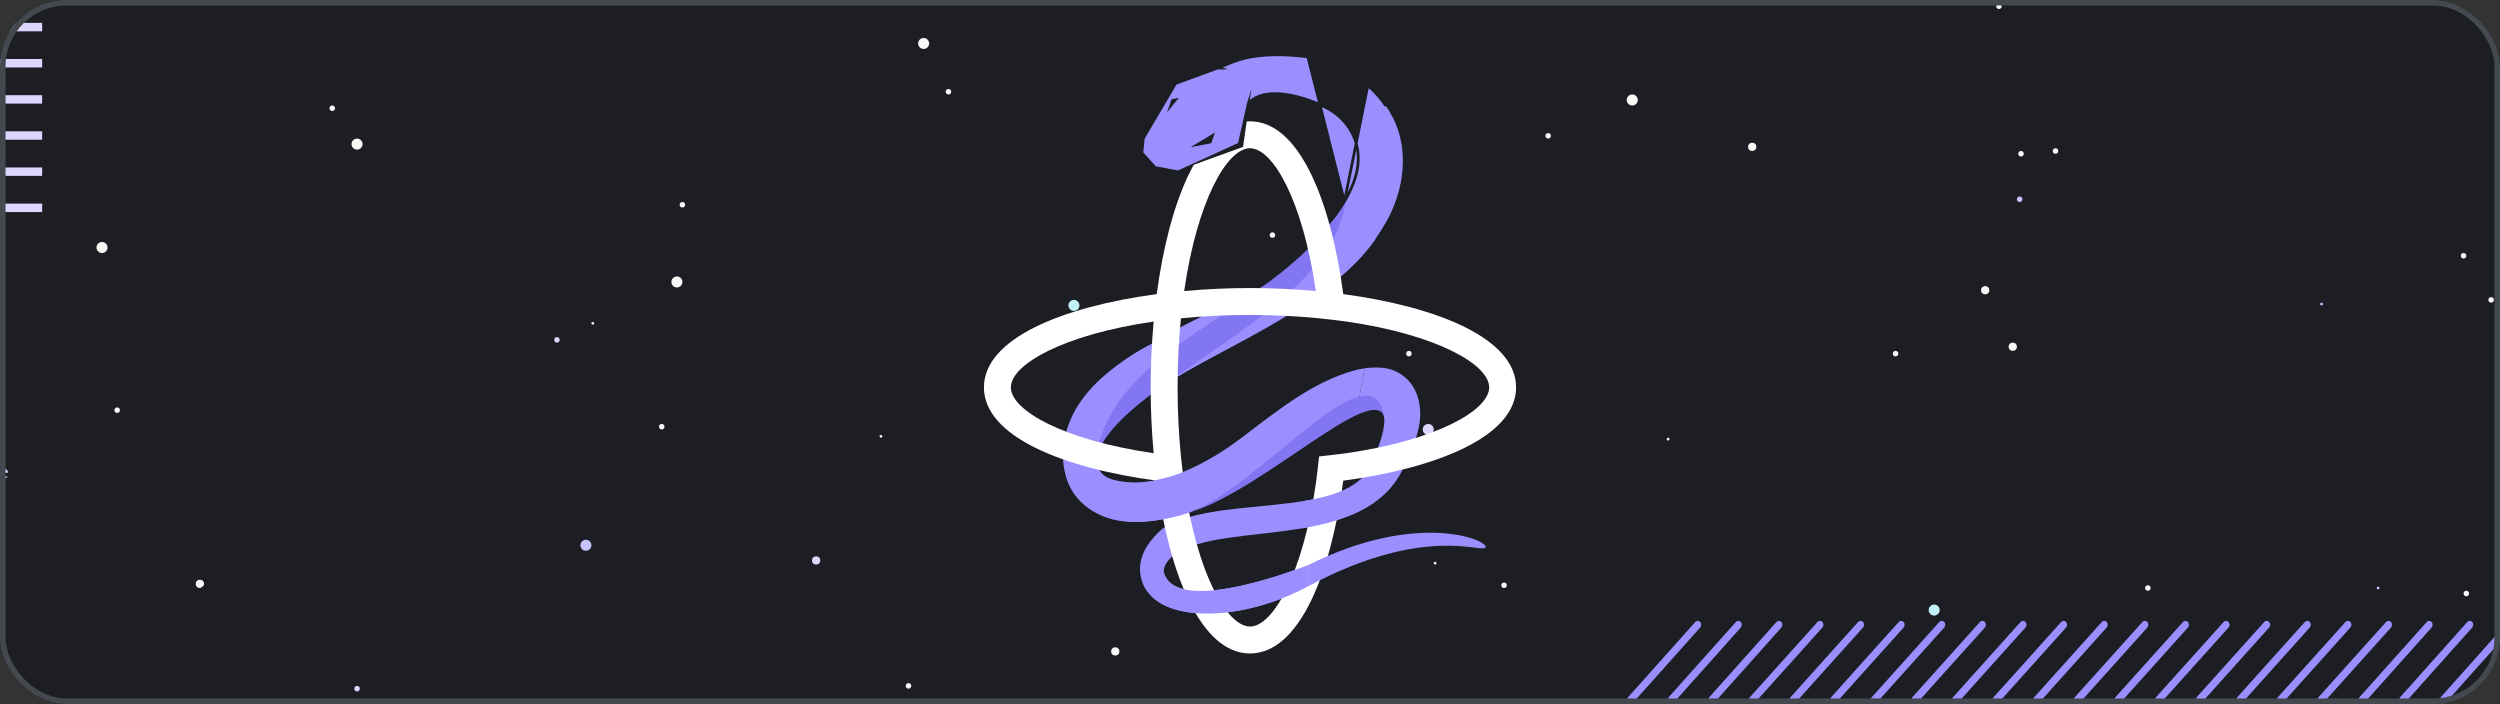 <svg width="902" height="254" viewBox="0 0 902 254" fill="none" xmlns="http://www.w3.org/2000/svg">
<rect x="0" y="0" width="902" height="254" fill="#333333" stroke="none"/>
<g clip-path="url(#clip0_247_13611)">
<rect width="902" height="254" rx="24" fill="#1D1D24"/>
<g clip-path="url(#clip1_247_13611)">
<circle r="0.995" transform="matrix(-1 0 0 1 246.212 73.876)" fill="#F8F8F7"/>
<circle r="0.995" transform="matrix(-1 0 0 1 200.949 122.621)" fill="#DDD6FE"/>
<circle r="0.995" transform="matrix(-1 0 0 1 238.751 153.957)" fill="#F8F8F7"/>
<circle r="0.995" transform="matrix(-1 0 0 1 128.826 248.463)" fill="#DDD6FE"/>
<circle r="0.995" transform="matrix(-1 0 0 1 442.187 172.858)" fill="#F8F8F7"/>
<circle r="0.995" transform="matrix(-1 0 0 1 459.099 84.819)" fill="#F8F8F7"/>
<circle r="0.995" transform="matrix(-1 0 0 1 558.579 49.006)" fill="#F8F8F7"/>
<circle r="0.995" transform="matrix(-1 0 0 1 683.923 127.595)" fill="#F8F8F7"/>
<circle r="0.995" transform="matrix(-1 0 0 1 728.689 71.887)" fill="#C9C4FF"/>
<circle r="0.995" transform="matrix(-1 0 0 1 729.186 55.472)" fill="#F8F8F7"/>
<circle r="0.995" transform="matrix(-1 0 0 1 741.621 54.478)" fill="#F8F8F7"/>
<circle r="0.995" transform="matrix(-1 0 0 1 721.228 2.251)" fill="#F8F8F7"/>
<circle r="0.995" transform="matrix(-1 0 0 1 119.873 39.058)" fill="#F8F8F7"/>
<circle r="0.995" transform="matrix(-1 0 0 1 42.279 147.989)" fill="#F8F8F7"/>
<circle r="0.995" transform="matrix(-1 0 0 1 342.21 33.09)" fill="#F8F8F7"/>
<circle r="0.995" transform="matrix(-1 0 0 1 508.341 127.595)" fill="#F8F8F7"/>
<circle r="0.995" transform="matrix(-1 0 0 1 542.662 211.158)" fill="#F8F8F7"/>
<circle r="0.995" transform="matrix(-1 0 0 1 774.947 212.153)" fill="#F8F8F7"/>
<circle r="0.995" transform="matrix(-1 0 0 1 889.846 214.143)" fill="#F8F8F7"/>
<circle r="0.995" transform="matrix(-1 0 0 1 898.799 108.197)" fill="#F8F8F7"/>
<circle r="0.995" transform="matrix(-1 0 0 1 888.851 92.28)" fill="#F8F8F7"/>
<circle r="0.497" transform="matrix(-1 0 0 1 837.619 109.689)" fill="#C9C4FF"/>
<circle r="0.497" transform="matrix(-1 0 0 1 858.012 212.153)" fill="#C9C4FF"/>
<circle r="0.497" transform="matrix(-1 0 0 1 618.764 1.256)" fill="#F8F8F7"/>
<circle r="0.497" transform="matrix(-1 0 0 1 601.852 158.434)" fill="#F8F8F7"/>
<circle r="0.497" transform="matrix(-1 0 0 1 517.792 203.2)" fill="#F8F8F7"/>
<circle r="0.497" transform="matrix(-1 0 0 1 317.838 157.439)" fill="#F8F8F7"/>
<circle r="0.497" transform="matrix(-1 0 0 1 213.881 116.652)" fill="#F8F8F7"/>
<circle r="0.995" transform="matrix(-1 0 0 1 327.786 247.468)" fill="#F8F8F7"/>
<circle r="1.492" transform="matrix(-1 0 0 1 72.123 210.661)" fill="#F8F8F7"/>
<circle r="1.492" transform="matrix(-1 0 0 1 294.46 202.205)" fill="#DDD6FE"/>
<circle r="1.492" transform="matrix(-1 0 0 1 402.395 235.033)" fill="#F8F8F7"/>
<circle r="1.99" transform="matrix(-1 0 0 1 244.223 101.73)" fill="#F8F8F7"/>
<circle r="1.99" transform="matrix(-1 0 0 1 211.394 196.734)" fill="#C9C4FF"/>
<circle r="1.99" transform="matrix(-1 0 0 1 36.807 89.296)" fill="#F8F8F7"/>
<circle r="1.99" transform="matrix(-1 0 0 1 588.92 36.074)" fill="#F8F8F7"/>
<circle r="1.99" transform="matrix(-1 0 0 1 333.257 15.681)" fill="#F8F8F7"/>
<circle r="1.99" transform="matrix(-1 0 0 1 387.473 110.186)" fill="#C1F2F9"/>
<circle r="1.99" transform="matrix(-1 0 0 1 515.305 154.952)" fill="#DDD6FE"/>
<circle r="1.99" transform="matrix(-1 0 0 1 697.85 220.111)" fill="#C1F2F9"/>
<circle r="1.99" transform="matrix(-1 0 0 1 0.995 170.869)" fill="#DDD6FE"/>
<circle r="1.492" transform="matrix(-1 0 0 1 797.33 0.261)" fill="#F8F8F7"/>
<circle r="1.492" transform="matrix(-1 0 0 1 632.194 52.985)" fill="#F8F8F7"/>
<circle r="1.492" transform="matrix(-1 0 0 1 716.254 104.715)" fill="#F8F8F7"/>
<circle r="1.492" transform="matrix(-1 0 0 1 726.202 125.108)" fill="#F8F8F7"/>
<circle r="1.99" transform="matrix(-1 0 0 1 128.826 51.991)" fill="#F8F8F7"/>
</g>
<path d="M881.459 254C881.139 254 880.819 253.863 880.569 253.589C880.08 253.041 880.08 252.149 880.574 251.596L904.859 224.413C905.348 223.865 906.139 223.859 906.634 224.418C907.123 224.962 907.123 225.853 906.629 226.407L882.344 253.594C882.104 253.863 881.779 254 881.459 254Z" fill="#9B8FFF"/>
<path d="M866.81 254C866.49 254 866.17 253.863 865.92 253.589C865.431 253.041 865.431 252.149 865.925 251.596L890.205 224.413C890.695 223.865 891.481 223.859 891.98 224.418C892.469 224.962 892.469 225.853 891.975 226.407L867.695 253.594C867.45 253.863 867.13 254 866.81 254Z" fill="#9B8FFF"/>
<path d="M852.156 254C851.836 254 851.516 253.863 851.266 253.589C850.777 253.041 850.777 252.149 851.271 251.596L875.556 224.413C876.041 223.865 876.832 223.859 877.331 224.418C877.82 224.962 877.82 225.853 877.326 226.407L853.041 253.594C852.796 253.863 852.476 254 852.156 254Z" fill="#9B8FFF"/>
<path d="M837.361 254C837.041 254 836.716 253.858 836.471 253.589C835.982 253.035 835.982 252.144 836.476 251.596L860.897 224.413C861.387 223.865 862.187 223.87 862.677 224.418C863.162 224.967 863.162 225.858 862.672 226.407L838.246 253.594C838.001 253.863 837.681 254 837.361 254Z" fill="#9B8FFF"/>
<path d="M822.707 254C822.387 254 822.062 253.858 821.818 253.589C821.328 253.035 821.328 252.144 821.822 251.596L846.244 224.413C846.733 223.865 847.533 223.87 848.023 224.418C848.508 224.967 848.508 225.858 848.014 226.407L823.592 253.594C823.347 253.863 823.027 254 822.707 254Z" fill="#9B8FFF"/>
<path d="M808.058 254C807.738 254 807.413 253.858 807.169 253.589C806.679 253.035 806.679 252.144 807.173 251.596L831.59 224.413C832.079 223.865 832.88 223.87 833.365 224.418C833.854 224.967 833.854 225.858 833.36 226.407L808.943 253.594C808.698 253.863 808.378 254 808.058 254Z" fill="#9B8FFF"/>
<path d="M793.404 254C793.08 254 792.755 253.858 792.515 253.589C792.025 253.035 792.025 252.144 792.515 251.596L816.941 224.413C817.43 223.865 818.226 223.87 818.715 224.418C819.205 224.967 819.205 225.858 818.711 226.407L794.289 253.594C794.045 253.863 793.725 254 793.404 254Z" fill="#9B8FFF"/>
<path d="M778.746 254C778.426 254 778.101 253.858 777.856 253.589C777.371 253.035 777.372 252.144 777.861 251.596L802.287 224.413C802.772 223.865 803.572 223.87 804.062 224.418C804.551 224.967 804.551 225.858 804.057 226.407L779.631 253.594C779.391 253.863 779.066 254 778.746 254Z" fill="#9B8FFF"/>
<path d="M764.097 254C763.777 254 763.452 253.858 763.207 253.589C762.718 253.035 762.718 252.144 763.212 251.596L787.629 224.413C788.118 223.865 788.918 223.87 789.408 224.418C789.893 224.967 789.893 225.858 789.403 226.407L764.982 253.594C764.737 253.863 764.417 254 764.097 254Z" fill="#9B8FFF"/>
<path d="M749.443 254C749.123 254 748.798 253.858 748.553 253.589C748.064 253.035 748.064 252.144 748.558 251.596L772.98 224.413C773.469 223.865 774.269 223.87 774.754 224.418C775.244 224.967 775.244 225.858 774.749 226.407L750.328 253.594C750.083 253.863 749.763 254 749.443 254Z" fill="#9B8FFF"/>
<path d="M734.789 254C734.469 254 734.144 253.858 733.9 253.589C733.41 253.035 733.41 252.144 733.904 251.596L758.326 224.413C758.815 223.865 759.615 223.87 760.1 224.418C760.59 224.967 760.59 225.858 760.096 226.407L735.674 253.594C735.429 253.863 735.109 254 734.789 254Z" fill="#9B8FFF"/>
<path d="M720.136 254C719.811 254 719.486 253.858 719.241 253.589C718.756 253.035 718.757 252.144 719.246 251.596L743.672 224.413C744.162 223.865 744.957 223.87 745.447 224.418C745.936 224.967 745.936 225.858 745.442 226.407L721.021 253.594C720.776 253.863 720.456 254 720.136 254Z" fill="#9B8FFF"/>
<path d="M705.482 254C705.162 254 704.837 253.858 704.592 253.589C704.107 253.035 704.107 252.144 704.597 251.596L729.023 224.413C729.508 223.865 730.308 223.87 730.798 224.418C731.287 224.967 731.287 225.858 730.793 226.407L706.367 253.594C706.127 253.863 705.807 254 705.482 254Z" fill="#9B8FFF"/>
<path d="M690.828 254C690.508 254 690.183 253.858 689.938 253.589C689.449 253.035 689.449 252.144 689.943 251.596L714.365 224.413C714.854 223.865 715.654 223.87 716.144 224.418C716.629 224.967 716.629 225.858 716.139 226.407L691.713 253.594C691.468 253.863 691.148 254 690.828 254Z" fill="#9B8FFF"/>
<path d="M676.174 254C675.854 254 675.529 253.858 675.285 253.589C674.795 253.035 674.795 252.144 675.289 251.596L699.711 224.413C700.2 223.865 701 223.87 701.485 224.418C701.975 224.967 701.975 225.858 701.481 226.407L677.059 253.594C676.815 253.863 676.494 254 676.174 254Z" fill="#9B8FFF"/>
<path d="M661.525 254C661.205 254 660.88 253.858 660.635 253.589C660.146 253.035 660.146 252.144 660.64 251.596L685.057 224.413C685.546 223.865 686.347 223.87 686.831 224.418C687.321 224.967 687.321 225.858 686.827 226.407L662.41 253.594C662.165 253.863 661.845 254 661.525 254Z" fill="#9B8FFF"/>
<path d="M646.872 254C646.547 254 646.222 253.858 645.977 253.589C645.492 253.035 645.492 252.144 645.982 251.596L670.408 224.413C670.893 223.865 671.693 223.87 672.183 224.418C672.672 224.967 672.672 225.858 672.178 226.407L647.757 253.594C647.512 253.863 647.192 254 646.872 254Z" fill="#9B8FFF"/>
<path d="M632.213 254C631.893 254 631.568 253.858 631.323 253.589C630.838 253.035 630.838 252.144 631.328 251.596L655.754 224.413C656.239 223.865 657.039 223.87 657.529 224.418C658.014 224.967 658.014 225.858 657.524 226.407L633.098 253.594C632.858 253.863 632.533 254 632.213 254Z" fill="#9B8FFF"/>
<path d="M617.559 254C617.239 254 616.919 253.863 616.669 253.589C616.18 253.041 616.18 252.149 616.674 251.596L640.959 224.413C641.448 223.865 642.234 223.859 642.733 224.418C643.223 224.962 643.223 225.853 642.729 226.407L618.444 253.594C618.199 253.863 617.879 254 617.559 254Z" fill="#9B8FFF"/>
<path d="M602.91 254C602.59 254 602.27 253.863 602.02 253.589C601.531 253.041 601.531 252.149 602.025 251.596L626.305 224.413C626.79 223.865 627.581 223.859 628.08 224.418C628.569 224.962 628.569 225.853 628.075 226.407L603.795 253.594C603.55 253.863 603.23 254 602.91 254Z" fill="#9B8FFF"/>
<path d="M588.256 254C587.936 254 587.611 253.863 587.367 253.589C586.877 253.041 586.877 252.149 587.371 251.596L611.651 224.413C612.141 223.865 612.932 223.859 613.431 224.418C613.916 224.962 613.916 225.853 613.426 226.407L589.141 253.594C588.896 253.863 588.576 254 588.256 254Z" fill="#9B8FFF"/>
<path d="M94.643 142.316C94.121 145.238 93.582 148.261 92.862 151.175C91.823 155.366 92.836 158.795 96.245 162.639C102.58 169.782 110.864 174.103 118.874 178.281L120.579 179.169C123.375 180.637 126.534 180.878 129.977 179.901C129.791 179.495 129.599 179.089 129.408 178.683C126.384 179.499 123.623 179.271 121.193 177.998L119.487 177.106C111.582 172.983 103.409 168.72 97.235 161.76C94.109 158.237 93.215 155.26 94.147 151.492C94.879 148.536 95.422 145.492 95.947 142.548C96.195 141.157 96.443 139.766 96.71 138.383C96.745 138.201 96.775 138.024 96.807 137.846C96.412 137.537 96.013 137.233 95.613 136.928C95.555 137.326 95.489 137.728 95.41 138.129C95.141 139.521 94.892 140.916 94.643 142.316Z" fill="#1D1D24"/>
<path d="M130.445 190.52C128.92 193.234 129.091 196.414 130.916 199.252C132.497 201.705 134.721 204.584 138.162 205.866C138.066 205.341 137.967 204.821 137.863 204.301C135.197 203.024 133.369 200.614 132.03 198.533C130.479 196.127 130.323 193.442 131.601 191.167C132.154 190.181 132.939 189.784 133.874 189.648C133.728 189.226 133.581 188.807 133.431 188.393C132.278 188.612 131.197 189.179 130.445 190.52Z" fill="#1D1D24"/>
<path d="M121.945 165.278C121.596 164.745 121.247 164.208 120.89 163.675C111.646 161.35 107.156 155.949 106.611 146.473C106.155 146.025 105.699 145.572 105.235 145.132C105.443 156.499 110.779 162.923 121.945 165.278Z" fill="#1D1D24"/>
<path d="M-81.857 242.529C-81.46 242.922 -81.063 243.311 -80.671 243.705C-78.953 245.426 -77.143 246.263 -75.139 246.263H-75.074C-73.155 246.242 -71.234 246.25 -69.312 246.259C-64.351 246.276 -59.221 246.293 -54.196 245.887C-44.081 245.062 -35.244 245.887 -27.183 248.403C-19.858 250.686 -12.654 253.706 -5.16 257.634C-1.738 259.427 1.634 260.539 5.15 261.03C5.602 261.093 6.051 261.123 6.495 261.123C9.557 261.123 12.314 259.664 13.469 257.317C14.877 254.454 13.992 251.105 11.159 248.58C8.873 246.542 6.561 245.164 4.091 244.364C0.618 243.235 -2.831 242.149 -6.942 240.859C-9.304 240.114 -11.738 239.48 -14.091 238.867C-19.195 237.535 -24.472 236.161 -29.222 233.64C-33.928 231.141 -38.862 230.545 -44.307 231.818C-54.026 234.084 -63.984 233.179 -73.103 229.208C-76.994 227.513 -80.973 225.745 -84.981 223.868C-84.993 224.35 -84.995 224.836 -85 225.318C-81.163 227.107 -77.358 228.798 -73.632 230.422C-64.251 234.511 -54.006 235.437 -44.006 233.103C-38.816 231.894 -34.316 232.435 -29.843 234.807C-24.956 237.404 -19.602 238.799 -14.425 240.148C-12.088 240.757 -9.67 241.392 -7.338 242.119C-3.231 243.409 0.215 244.495 3.682 245.62C5.974 246.365 8.131 247.659 10.278 249.57C12.648 251.68 13.414 254.425 12.28 256.734C11.208 258.911 8.352 260.142 5.333 259.719C1.97 259.25 -1.26 258.184 -4.544 256.463C-12.111 252.496 -19.387 249.443 -26.788 247.134C-32.971 245.206 -39.59 244.254 -46.866 244.254C-49.271 244.254 -51.748 244.36 -54.304 244.567C-59.272 244.969 -64.374 244.952 -69.308 244.935C-71.235 244.927 -73.161 244.918 -75.085 244.935C-76.765 244.944 -78.263 244.242 -79.733 242.77C-80.129 242.373 -80.528 241.979 -80.927 241.586C-82.088 240.444 -83.289 239.26 -84.373 238.03L-84.438 237.958C-84.363 238.702 -84.275 239.446 -84.185 240.186C-83.418 240.99 -82.629 241.768 -81.857 242.529Z" fill="#1D1D24"/>
<path d="M-53.24 196.533C-49.449 196.279 -45.529 196.88 -41.249 198.356C-35.114 200.478 -31.115 206.504 -31.95 212.374C-33.202 221.182 -31.432 223.923 -22.933 226.329C-15.667 228.388 -9.179 230.084 -3.101 231.513C7.553 234.021 14.592 237.971 19.724 244.331C22.401 247.646 26.244 248.5 29.951 249.092C35.09 249.917 40.29 249.608 45.319 249.312C50.606 249.004 56.072 248.678 61.406 249.693C62.985 249.989 64.541 249.638 65.909 248.669C67.626 247.452 68.858 245.367 69.206 243.092C69.887 238.622 68.555 236.52 64.113 235.053C58.086 233.065 50.951 231.518 43.718 235.091C38.89 237.476 33.865 236.897 28.358 233.315C26.286 231.966 24.333 230.41 22.552 228.689C17.288 223.597 11.076 220.231 4.087 218.679C-0.103 217.749 -4.299 216.844 -8.495 215.943C-11.112 215.376 -13.728 214.814 -16.343 214.243C-18.415 213.795 -20.253 213.317 -21.767 212.057C-23.369 210.725 -24.15 209.097 -23.967 207.481C-23.781 205.853 -22.639 204.428 -20.75 203.472C-18.655 202.415 -16.373 202.496 -13.57 203.722C-8.959 205.743 -4.444 207.046 0.232 207.701C13.102 209.515 22.796 214.302 29.869 222.341C31.88 224.629 34.768 225.597 36.765 226.126C39.429 226.832 41.755 226.46 43.319 225.081C44.872 223.711 45.527 221.47 45.163 218.764C44.583 214.463 42.133 210.835 38.079 208.272C29.953 203.13 23.046 199.51 16.341 196.867C8.652 193.843 0.429 193.184 -7.523 192.545C-9.799 192.363 -12.153 192.177 -14.451 191.936L-14.913 191.886C-20.754 191.277 -26.271 190.697 -31.473 188.135C-37.358 185.229 -44.462 182.252 -52.542 182.151C-59.271 182.066 -66.004 180.561 -72.554 177.681C-72.92 177.52 -73.291 177.364 -73.658 177.203C-73.852 177.601 -74.042 177.998 -74.231 178.396C-73.85 178.561 -73.466 178.726 -73.087 178.895C-66.373 181.846 -59.467 183.386 -52.559 183.475C-44.743 183.572 -37.81 186.485 -32.059 189.319C-26.645 191.991 -20.75 192.609 -15.05 193.205L-14.589 193.251C-12.274 193.497 -9.913 193.683 -7.629 193.869C0.227 194.495 8.351 195.146 15.855 198.102C22.481 200.707 29.317 204.297 37.371 209.388C39.96 211.025 43.185 214.01 43.85 218.941C44.153 221.195 43.653 223.022 42.443 224.088C41.222 225.166 39.323 225.432 37.105 224.845C34.195 224.075 32.213 223.001 30.863 221.466C23.573 213.182 13.613 208.251 0.417 206.39C-4.139 205.752 -8.539 204.479 -13.038 202.508C-16.231 201.113 -18.872 201.041 -21.348 202.293C-23.614 203.439 -25.048 205.274 -25.283 207.333C-25.515 209.376 -24.543 211.469 -22.614 213.076C-20.872 214.526 -18.787 215.068 -16.625 215.537C-14.009 216.108 -11.392 216.67 -8.774 217.237C-4.581 218.138 -0.388 219.043 3.8 219.973C10.546 221.47 16.546 224.722 21.63 229.64C23.473 231.42 25.493 233.031 27.635 234.423C33.567 238.279 39.019 238.884 44.304 236.279C51.111 232.917 57.928 234.41 63.698 236.313C67.54 237.577 68.481 239.053 67.897 242.889C67.602 244.821 66.572 246.576 65.143 247.587C64.075 248.344 62.865 248.619 61.653 248.39C56.16 247.35 50.609 247.676 45.241 247.993C40.282 248.28 35.156 248.585 30.16 247.786C26.564 247.211 23.139 246.449 20.755 243.498C15.426 236.897 8.162 232.803 -2.797 230.224C-8.857 228.798 -15.325 227.107 -22.573 225.056C-30.442 222.827 -31.799 220.726 -30.637 212.56C-29.717 206.077 -34.092 199.43 -40.816 197.108C-45.266 195.569 -49.36 194.947 -53.328 195.214C-60.333 195.687 -67.347 194 -74.769 190.08C-75.967 189.45 -77.156 188.841 -78.339 188.253C-78.491 188.672 -78.637 189.09 -78.783 189.513C-77.657 190.071 -76.526 190.651 -75.387 191.251C-67.742 195.29 -60.499 197.015 -53.24 196.533Z" fill="#1D1D24"/>
<path d="M45.649 130.513C52.781 132.852 58.07 136.742 61.817 142.413C62.651 143.673 63.812 144.688 64.73 145.428C66.093 146.532 67.91 147.082 69.681 147.082C71.394 147.082 73.064 146.566 74.235 145.526C75.993 143.965 77.574 141.153 75.126 136.628C74.274 135.051 73.062 133.689 71.422 132.463C70.854 132.04 70.267 131.63 69.68 131.22C68.231 130.205 66.734 129.16 65.572 127.896C61.516 123.49 56.261 120.369 49.036 118.085C46.397 117.248 44.149 116.212 42.273 114.96C41.409 114.846 40.542 114.744 39.672 114.651C41.979 116.622 44.948 118.178 48.637 119.345C55.632 121.557 60.703 124.559 64.596 128.792C65.857 130.162 67.414 131.249 68.921 132.302C69.496 132.704 70.072 133.106 70.629 133.524C72.112 134.632 73.202 135.854 73.96 137.258C75.594 140.278 75.391 142.726 73.356 144.536C71.454 146.223 67.74 146.16 65.562 144.401C64.309 143.386 63.494 142.549 62.922 141.686C59.058 135.837 53.385 131.655 46.062 129.258C37.349 126.403 31.16 121.405 27.144 114C26.641 114.004 26.139 114.013 25.638 114.021C25.69 114.118 25.745 114.207 25.798 114.305C29.918 122.094 36.596 127.549 45.649 130.513Z" fill="#1D1D24"/>
<path d="M20.14 128.826C21.055 133.161 23.815 135.969 28.577 137.406C35.335 139.453 41.752 142.756 47.651 147.226C53.937 151.987 60.044 155.472 66.319 157.869C68.907 158.863 71.312 159.358 73.476 159.358C75.588 159.358 77.47 158.884 79.062 157.941C81.981 156.207 83.77 153.044 84.379 148.541C84.649 146.536 85.048 144.506 85.434 142.544C85.583 141.783 85.732 141.026 85.874 140.265C86.645 136.163 86.25 132.598 84.718 129.6C83.905 129.118 83.086 128.649 82.26 128.188C84.717 131.292 85.478 135.199 84.573 140.02C84.431 140.777 84.283 141.534 84.134 142.286C83.745 144.27 83.342 146.321 83.066 148.363C82.515 152.448 80.94 155.286 78.386 156.799C75.524 158.499 71.515 158.44 66.793 156.635C60.635 154.279 54.635 150.854 48.451 146.168C42.427 141.606 35.87 138.231 28.961 136.142C24.704 134.852 22.242 132.37 21.436 128.551C20.195 122.673 17.148 118.22 12.191 115.04C11.494 115.133 10.799 115.231 10.107 115.341C15.57 118.373 18.869 122.804 20.14 128.826Z" fill="#1D1D24"/>
<path d="M-47.8 159.1C-43.194 157.806 -38.964 158.601 -34.48 161.599C-24.747 168.116 -13.324 171.575 -0.529 171.879C-0.271 171.888 -0.011 171.896 0.249 171.909C1.047 171.947 1.871 171.981 2.693 171.866C15.395 170.078 27.232 173.939 39.956 184.024C41.398 185.166 42.965 186.172 44.48 187.145C45.073 187.526 45.667 187.91 46.255 188.299C52.169 192.224 58.339 192.507 64.59 189.141C67.944 187.331 70.272 187.462 72.376 189.585C74.75 191.97 74.795 194.427 72.51 196.88C71.451 198.017 70.181 198.876 68.737 199.434C68.481 199.531 68.222 199.628 67.964 199.726C67.253 199.992 66.517 200.271 65.805 200.592C62.916 201.903 60.829 204.035 60.076 206.441C59.5 208.276 59.721 210.128 60.714 211.794C61.706 213.456 63.325 214.611 65.275 215.051C67.76 215.609 70.599 214.979 73.063 213.321C75.408 211.744 76.943 209.481 78.427 207.295L78.755 206.813C81.443 202.872 84.145 200.795 87.014 200.474C89.896 200.153 93.011 201.582 96.54 204.855C102.221 210.128 104.965 217.169 106.897 223.364C107.64 225.741 107.808 229.145 104.39 231.851C99.642 235.611 96.874 240.597 96.16 246.673C95.833 249.469 94.097 251.541 90.856 253.016L90.386 253.228C88.21 254.209 85.96 255.228 84.302 257.237C81.917 260.121 81.717 263.072 83.723 265.77C85.66 268.375 88.843 269.23 92.031 267.999C94.34 267.107 96.06 265.529 97.301 264.257C99.964 261.529 102.887 261.051 106.24 262.798C109 264.235 111.99 265.47 115.38 266.574C118.934 267.733 121.031 270.016 121.79 273.56C122.204 275.488 122.676 277.197 123.233 278.782C123.732 280.203 124.331 281.514 125.022 282.715C125.281 282.267 125.533 281.814 125.786 281.362C125.299 280.423 124.861 279.421 124.482 278.343C123.944 276.812 123.487 275.154 123.085 273.281C122.231 269.293 119.776 266.616 115.79 265.318C112.47 264.235 109.547 263.026 106.852 261.626C102.968 259.601 99.435 260.172 96.352 263.335C94.649 265.081 93.168 266.138 91.552 266.764C88.905 267.788 86.377 267.124 84.786 264.98C83.163 262.798 83.343 260.476 85.323 258.078C86.786 256.306 88.799 255.397 90.931 254.437L91.404 254.222C95.103 252.539 97.089 250.12 97.476 246.826C98.156 241.032 100.686 236.474 105.213 232.888C108.339 230.414 109.387 226.891 108.162 222.967C106.176 216.607 103.351 209.367 97.441 203.887C93.613 200.335 90.152 198.787 86.866 199.155C83.59 199.527 80.579 201.785 77.661 206.069L77.331 206.551C75.853 208.733 74.456 210.788 72.324 212.222C70.16 213.676 67.698 214.234 65.564 213.757C63.95 213.393 62.666 212.484 61.852 211.118C61.057 209.786 60.88 208.302 61.34 206.834C61.98 204.792 63.806 202.956 66.353 201.798C67.025 201.493 67.739 201.227 68.43 200.965C68.692 200.867 68.954 200.77 69.215 200.669C70.848 200.039 72.282 199.066 73.479 197.78C76.259 194.795 76.202 191.556 73.317 188.65C69.999 185.31 66.388 186.667 63.961 187.974C58.092 191.137 52.539 190.883 46.988 187.196C46.395 186.802 45.795 186.418 45.196 186.033C43.708 185.077 42.169 184.088 40.779 182.984C27.751 172.661 15.589 168.708 2.508 170.556C1.808 170.653 1.078 170.619 0.308 170.585C0.039 170.577 -0.23 170.564 -0.498 170.556C-13.036 170.26 -24.222 166.877 -33.743 160.5C-38.574 157.265 -43.155 156.419 -48.159 157.827C-52.68 159.104 -56.685 159.011 -60.406 157.556L-61.175 157.256C-61.458 157.616 -61.735 157.983 -62.013 158.347L-60.889 158.787C-56.89 160.356 -52.608 160.457 -47.8 159.1Z" fill="#1D1D24"/>
<path d="M51.118 324.593L51.196 324.461C54.033 319.789 57.171 317.429 61.373 316.807C62.097 316.702 62.788 316.473 63.454 316.253C63.65 316.186 63.847 316.122 64.043 316.063C71.595 313.695 74.868 308.574 73.773 300.84C73.448 298.543 72.911 296.251 72.391 294.035C72.172 293.097 71.953 292.162 71.748 291.223C70.641 286.136 71.276 282.402 73.806 279.116C77.632 274.143 78.37 268.705 75.999 262.954C74.286 258.797 74.662 254.788 77.255 249.549C81.684 240.592 86.626 233.902 92.81 228.49C94.48 227.031 95.738 224.971 96.451 222.54C97.515 218.916 96.203 215.461 93.107 213.748C90.316 212.2 86.575 212.987 84.216 215.621C82.939 217.047 82.25 218.763 81.583 220.425C81.466 220.717 81.349 221.009 81.229 221.297C79.939 224.409 78.332 226.312 76.315 227.115C74.338 227.902 71.938 227.644 68.979 226.325C66.435 225.191 63.607 224.206 60.078 223.229C56.283 222.176 54.429 219.973 54.246 216.302C53.803 207.43 49.542 200.973 41.582 197.116C37.325 195.057 33.085 192.761 28.985 190.536C27.028 189.479 25.07 188.418 23.104 187.378C16.796 184.041 10.053 183.119 4.882 182.688C2.801 182.514 0.684 182.295 -1.363 182.083C-4.828 181.724 -8.41 181.347 -11.954 181.191C-18.872 180.882 -25.501 179.047 -31.658 175.74C-38.93 171.828 -46.483 171.05 -55.602 170.437C-59.762 170.154 -63.852 169.232 -68.343 167.557C-68.579 167.938 -68.812 168.323 -69.043 168.708C-64.337 170.484 -60.055 171.461 -55.691 171.757C-46.734 172.361 -39.324 173.122 -32.286 176.903C-25.952 180.307 -19.131 182.197 -12.013 182.515C-8.508 182.671 -4.946 183.043 -1.5 183.398C0.553 183.614 2.678 183.834 4.773 184.007C12.265 184.633 17.728 186.033 22.484 188.549C24.447 189.585 26.4 190.646 28.354 191.704C32.467 193.932 36.721 196.233 41.004 198.309C48.601 201.992 52.499 207.896 52.922 216.366C53.136 220.633 55.361 223.292 59.724 224.502C63.188 225.466 65.957 226.426 68.44 227.534C71.742 229.006 74.479 229.268 76.805 228.346C79.171 227.403 81.019 225.263 82.452 221.804C82.574 221.512 82.693 221.216 82.812 220.92C83.465 219.292 84.082 217.753 85.202 216.505C87.121 214.361 90.242 213.672 92.465 214.907C94.997 216.307 96.063 219.161 95.18 222.168C94.538 224.358 93.416 226.198 91.937 227.496C85.619 233.023 80.576 239.844 76.067 248.961C73.288 254.577 72.902 258.916 74.774 263.457C76.952 268.739 76.273 273.737 72.756 278.309C69.967 281.933 69.256 286.001 70.454 291.502C70.66 292.45 70.882 293.393 71.102 294.336C71.615 296.526 72.145 298.789 72.462 301.026C73.466 308.117 70.583 312.621 63.647 314.799C63.444 314.862 63.241 314.93 63.038 314.997C62.397 315.209 61.791 315.408 61.18 315.496C56.614 316.173 53.082 318.803 50.064 323.776L49.985 323.908C48.371 326.563 46.702 329.316 44.05 330.999C38.288 334.666 33.081 337.275 28.056 339C29.381 338.996 30.701 338.962 32.016 338.911C36.051 337.228 40.24 334.991 44.76 332.12C47.673 330.268 49.424 327.384 51.118 324.593Z" fill="#1D1D24"/>
<path d="M114.212 237.188C111.437 238.432 109.357 241.075 108.029 245.045C106.679 249.088 107.657 251.824 111.021 253.418C116.687 256.099 122.296 258.32 128.616 256.002C131.202 255.055 133.845 254.514 136.575 254.374C136.689 253.926 136.794 253.482 136.903 253.034C133.903 253.148 131.001 253.719 128.161 254.759C122.323 256.899 116.99 254.78 111.587 252.222C108.828 250.915 108.139 248.894 109.286 245.468C110.491 241.861 112.331 239.48 114.754 238.394C117.044 237.366 119.805 237.535 122.959 238.884C128.13 241.1 133.596 241.887 138.906 242.601C138.969 242.166 139.033 241.726 139.09 241.29C133.866 240.588 128.491 239.814 123.48 237.666C119.972 236.165 116.852 236.004 114.212 237.188Z" fill="#1D1D24"/>
<path d="M5.361 138.573C8.447 138.214 10.504 136.793 11.475 134.345C12.543 131.651 11.189 129.524 9.567 127.629C7.753 125.506 5.496 123.887 2.861 122.821C0.184 121.734 -2.248 120.335 -4.461 118.614C-4.979 118.766 -5.497 118.918 -6.011 119.074C-3.512 121.142 -0.73 122.792 2.363 124.048C4.8 125.037 6.885 126.53 8.561 128.488C10.123 130.319 11.008 131.93 10.244 133.858C9.456 135.846 7.809 136.958 5.208 137.258C-3.073 138.214 -9.537 135.038 -14.536 127.545C-15.469 126.149 -16.353 124.695 -17.212 123.244C-17.62 123.422 -18.028 123.595 -18.434 123.777C-17.54 125.295 -16.618 126.813 -15.637 128.281C-10.409 136.116 -3.346 139.584 5.361 138.573Z" fill="#1D1D24"/>
<path d="M-30.881 151.23C-17.606 159.294 -3.572 162.479 10.835 160.694C18.118 159.793 25.048 161.383 32.019 165.553C37.799 169.012 43.358 172.97 48.558 176.725C51.365 178.755 54.515 179.736 58.295 179.736C59.396 179.736 60.553 179.656 61.769 179.487C65.9 178.924 67.957 176.125 67.412 171.803C66.942 168.073 64.267 166.593 61.447 165.54L60.999 165.375C55.71 163.413 50.239 161.379 45.639 157.924C40.181 153.822 33.766 150.177 25.452 146.447C20.515 144.231 15.853 144.185 11.198 146.303C7.7 147.894 4.857 148.545 2.001 148.384C-7.616 147.53 -19.377 144.891 -25.036 131.96C-25.455 131.004 -25.937 130.065 -26.404 129.156C-26.593 128.788 -26.781 128.42 -26.967 128.048C-27.354 128.264 -27.741 128.475 -28.124 128.695C-27.945 129.05 -27.764 129.405 -27.581 129.761C-27.124 130.649 -26.652 131.571 -26.249 132.488C-20.31 146.067 -8.089 148.82 1.896 149.708H1.918C5.006 149.877 8.039 149.196 11.747 147.509C16.094 145.53 20.278 145.576 24.91 147.652C33.132 151.344 39.466 154.943 44.844 158.986C49.597 162.555 55.159 164.623 60.538 166.619L60.986 166.783C63.793 167.828 65.737 169.109 66.097 171.972C66.414 174.48 65.888 177.592 61.59 178.176C56.56 178.865 52.666 178.062 49.334 175.651C44.111 171.879 38.524 167.904 32.699 164.42C26.773 160.872 20.867 159.125 14.754 159.125C13.405 159.125 12.044 159.21 10.672 159.379C-3.426 161.125 -17.179 158 -30.192 150.097C-33.082 148.342 -34.529 146.134 -34.75 143.149C-34.933 140.662 -35.297 137.402 -36.5 134.268C-36.53 134.188 -36.562 134.116 -36.593 134.04C-36.966 134.298 -37.341 134.552 -37.71 134.814C-36.592 137.766 -36.246 140.87 -36.071 143.246C-35.816 146.697 -34.167 149.23 -30.881 151.23Z" fill="#1D1D24"/>
<path d="M120.828 195.197C120.308 191.26 118.473 188.574 115.22 186.984C114.286 186.528 113.356 186.063 112.426 185.597C110.729 184.747 108.973 183.868 107.216 183.06C100.999 180.201 94.662 176.67 90.423 170.238C89.774 169.253 88.895 168.445 88.045 167.663C87.778 167.422 87.512 167.177 87.255 166.927C85.256 164.995 82.718 164.61 79.919 165.811C76.93 167.092 75.375 169.215 75.296 172.12C75.211 175.228 75.898 177.846 77.395 180.113C81.135 185.783 85.723 189.145 91.418 190.389C99.303 192.114 105.272 196.558 109.667 203.976C112.373 208.538 114.602 213.668 116.682 220.108C118.089 224.464 120.863 227.06 125.161 228.054C130.032 229.175 134.969 230.257 139.949 231.306C139.968 230.862 139.987 230.414 140 229.966C135.104 228.934 130.248 227.864 125.459 226.76C121.652 225.885 119.194 223.576 117.943 219.702C115.831 213.165 113.564 207.951 110.807 203.299C106.214 195.548 99.965 190.904 91.701 189.095C86.359 187.927 82.041 184.752 78.501 179.385C77.159 177.351 76.543 174.983 76.62 172.158C76.685 169.782 77.935 168.103 80.441 167.029C82.746 166.039 84.728 166.327 86.334 167.879C86.599 168.137 86.873 168.386 87.148 168.64C87.976 169.401 88.757 170.12 89.317 170.97C93.739 177.677 100.267 181.322 106.663 184.261C108.4 185.06 110.146 185.936 111.834 186.781C112.767 187.247 113.7 187.716 114.638 188.173C117.501 189.572 119.05 191.86 119.515 195.37C121.333 209.114 126.84 215.364 139.756 218.252C139.723 217.791 139.682 217.33 139.643 216.869C127.521 214.061 122.56 208.297 120.828 195.197Z" fill="#1D1D24"/>
<path d="M15.211 11.295H0V8.253H15.211V11.295Z" fill="#DDD6FE"/>
<path d="M15.211 24.337H0V21.295H15.211V24.337Z" fill="#DDD6FE"/>
<path d="M15.211 37.38H0V34.337H15.211V37.38Z" fill="#DDD6FE"/>
<path d="M15.211 50.422H0V47.379H15.211V50.422Z" fill="#DDD6FE"/>
<path d="M15.211 63.464H0V60.422H15.211V63.464Z" fill="#DDD6FE"/>
<path d="M15.211 76.506H0V73.464H15.211V76.506Z" fill="#DDD6FE"/>
<path d="M485.066 72.752C482.727 76.846 479.975 80.266 476.61 83.35C475.037 84.79 473.409 86.145 471.735 87.414L471.343 87.711L471.634 88.108L481.486 101.564L481.796 101.988L482.203 101.658C484.79 99.566 487.283 97.343 489.656 94.972C492.354 92.28 494.748 89.299 496.92 86.123C499.431 82.463 501.734 78.633 503.411 74.386C505.644 68.749 506.809 62.887 506.636 56.724L506.635 56.724C506.547 53.644 506.068 50.635 505.191 47.704L505.191 47.704C504.075 43.991 502.34 40.635 500.192 37.53C500.192 37.53 500.192 37.53 500.192 37.53L499.781 37.815C497.983 35.203 495.917 32.868 493.503 30.891L485.066 72.752ZM485.066 72.752C487.414 68.639 489.408 64.249 489.932 59.499L489.932 59.498C490.884 50.946 486.548 43.564 479.683 39.496L479.682 39.495C477.249 38.051 471.693 35.542 465.827 34.39C459.926 33.231 453.923 33.485 450.365 37.281L449.95 37.723L449.595 37.232L440.595 24.793L440.244 24.308L440.783 24.049L441 24.5C440.783 24.049 440.783 24.049 440.783 24.049L440.784 24.049L440.785 24.049L440.788 24.047L440.801 24.041L440.851 24.017C440.894 23.997 440.958 23.967 441.041 23.928C441.207 23.852 441.449 23.742 441.753 23.608C442.363 23.339 443.226 22.973 444.242 22.582C446.27 21.802 448.932 20.913 451.419 20.506C459.19 19.238 465.957 19.808 472.056 20.503C472.056 20.503 472.056 20.503 472.057 20.503L472 21L485.066 72.752Z" fill="#9B8FFF" stroke="#1D1D24"/>
<path d="M428.477 184.944C428.04 185.094 427.589 185.239 427.145 185.384C423.767 186.468 420.339 187.306 416.842 187.782C410.837 188.598 404.647 188.616 398.842 186.563C394.281 184.949 390.043 181.993 387.262 177.768C385.625 175.287 384.562 172.454 383.999 169.479C383.237 165.458 383.394 161.187 384.335 157.198C387.311 144.517 396.701 136.067 406.616 129.271C409.676 127.172 412.883 125.349 416.174 123.699C417.213 123.182 418.255 122.674 419.297 122.185L422.011 139.793C421.798 139.906 415 142 415 142C415 142 401.479 152.026 396.394 162C395.32 164.099 395.586 166.755 396.394 168.986C397.327 171.578 400.08 172.776 402.605 173.328C410.561 175.074 418.738 173.505 426.404 170.454L428.477 184.944Z" fill="#9B8FFF"/>
<path fill-rule="evenodd" clip-rule="evenodd" d="M416.5 123.5C440.032 108.848 456.073 107.601 471.975 90C471.975 90 479 97.5 496.5 86C472 119.5 423.5 129 401.5 154C417 135 416.5 123.5 416.5 123.5Z" fill="#9B8FFF"/>
<path fill-rule="evenodd" clip-rule="evenodd" d="M395.5 165.5C401.5 138.5 479.5 114.5 485.5 73C461 113.5 401 123.5 395.5 165.5Z" fill="#8376F2"/>
<path d="M412.181 210.067C407.328 196.821 424.315 187.229 424.315 187.229L426.238 198.044C426.238 198.044 418.694 202.946 420.048 206.963C425.355 222.718 472.248 203.768 472.248 203.768V211.379C448.508 224.362 417.839 225.513 412.181 210.067Z" fill="#9B8FFF"/>
<path d="M511.828 154.486C510.891 158.807 509.206 162.904 506.213 169.149C492.386 198.002 444.967 188.428 426.082 198.788L423.328 188.69C442.344 179.772 479.872 185.75 492.386 171.425C494.373 169.162 503.966 148.805 496.908 147.645C494.513 147.25 491.697 148.488 489.466 149.3C489.421 149.318 489.382 149.331 489.337 149.35L492.386 132.887C494.257 132.611 496.16 132.516 498.08 132.642C500.811 132.824 503.399 133.586 505.715 135.186C509.065 137.507 511.114 140.844 511.985 145.011C512.643 148.171 512.517 151.34 511.828 154.486Z" fill="#9B8FFF"/>
<path d="M484.651 106.121C480.116 72.142 468.636 43.772 451 43.772C433.369 43.772 421.889 72.137 417.349 106.121C383.37 110.656 355 122.136 355 139.772C355 157.403 383.37 168.884 417.349 173.423C421.884 207.397 433.364 235.772 451 235.772C468.631 235.772 480.111 207.402 484.651 173.423C518.63 168.884 547 157.408 547 139.772C547 122.136 518.625 110.656 484.651 106.121ZM416.244 163.519C383.699 158.818 364.722 148.059 364.722 139.767C364.722 131.475 383.704 120.716 416.244 116.015C415.527 123.851 415.154 131.848 415.154 139.767C415.154 147.686 415.527 155.693 416.244 163.519ZM451.005 53.489C459.297 53.489 470.056 72.471 474.757 105.011C466.926 104.294 458.924 103.921 451.005 103.921C443.086 103.921 435.084 104.294 427.253 105.011C431.954 72.466 442.713 53.489 451.005 53.489ZM485.761 163.519C484.159 163.755 477.586 164.521 475.926 164.688C475.764 166.354 474.988 172.922 474.757 174.523C470.056 207.068 459.297 226.05 451.005 226.05C442.713 226.05 431.954 207.068 427.253 174.523C427.022 172.922 426.246 166.349 426.084 164.688C425.327 156.976 424.87 148.688 424.87 139.767C424.87 130.851 425.327 122.564 426.084 114.841C433.796 114.085 442.084 113.628 451.005 113.628C459.921 113.628 468.208 114.085 475.926 114.841C477.591 115.003 484.159 115.779 485.761 116.01C518.306 120.712 537.293 131.475 537.293 139.762C537.288 148.05 518.306 158.818 485.761 163.519Z" fill="white"/>
<path d="M472.246 203.772C511.721 184.1 537 194.939 536 197.439C535 199.939 514.5 188.939 472.246 211.379V203.772Z" fill="#9B8FFF"/>
<path d="M429 185L426.404 170.454C427.4 170.064 428.383 169.643 429.362 169.198C432.751 167.666 436.018 165.884 439.099 164.016C439.896 163.531 440.683 163.032 441.463 162.52C442.495 161.854 443.505 161.16 444.509 160.453C447.118 158.617 449.664 156.676 452.203 154.722C455.704 152.024 459.226 149.363 462.831 146.838C463.884 146.094 464.944 145.369 466.01 144.657C466.528 144.308 467.042 143.968 467.563 143.628C473.39 139.838 479.475 136.623 486.001 134.452C487.036 134.107 488.081 133.799 489.131 133.536C490.211 133.268 491.295 133.047 492.387 132.887L489.337 149.35C488.183 149.771 487.057 150.238 485.941 150.751C483.759 151.743 481.646 152.886 479.562 154.105C474.624 157.003 469.98 160.403 465.356 163.835C464.902 164.171 464.447 164.506 463.992 164.846C463.387 165.295 462.782 165.739 462.174 166.174C457.064 169.883 451.811 173.351 446.415 176.557C445.957 176.829 445.495 177.096 445.034 177.364C444.019 177.944 443.002 178.511 441.97 179.055C438.553 180.873 435.059 182.487 431.468 183.86C430.478 184.241 430.007 184.66 429 185Z" fill="#9B8FFF"/>
<path fill-rule="evenodd" clip-rule="evenodd" d="M429 185C455.5 177 495.5 137.5 499.5 150.5C495 123.5 456 174.5 429 185Z" fill="#8376F2"/>
<path d="M429 185C425.154 186.317 420.94 187.248 416.917 187.796C410.913 188.612 404.722 188.63 398.917 186.576C394.356 184.962 387.337 177.781 387.337 177.781C387.337 177.781 415.328 175.051 426.479 170.467C429.216 175.486 429 185 429 185Z" fill="#9B8FFF"/>
<path d="M482.869 187.557C478.648 188.91 474.172 189.883 469.623 190.646L470.803 180.708C475.84 179.862 480.505 178.713 484.443 176.972L482.869 187.557Z" fill="#9B8FFF"/>
<path d="M412.181 210.067L420.048 206.963C425.355 222.718 472.248 203.768 472.248 203.768V211.379C448.508 224.362 417.839 225.513 412.181 210.067Z" fill="#9B8FFF"/>
<path d="M425 61.5L417 60L412.5 55L413.5 49.5L424.102 30.843L440 24L443 25L439.5 25L450 37L451.5 32C450.328 40.201 449.672 44.799 448.5 53L425 61.5Z" fill="#1D1D24"/>
<path d="M425 61.5L417 60L412.5 55L413 50L424.5 30.5L439.5 25L443 25L450 36.939L446.687 51.616L425 61.5Z" fill="#9B8FFF"/>
<path d="M429.51 53.091L438.352 47.833L437.02 51.687L429.51 53.091Z" fill="#1D1D24"/>
<path d="M421.063 40.537L425.327 35.321L422.701 35.809L421.063 40.537Z" fill="#1D1D24"/>
<path d="M439.5 25L443 25L441 24.5L439.5 25Z" fill="#1D1D24"/>
</g>
<rect x="1" y="1" width="900" height="252" rx="23" stroke="#44494F" stroke-width="2"/>
<defs>
<clipPath id="clip0_247_13611">
<rect width="902" height="254" rx="24" fill="white"/>
</clipPath>
<clipPath id="clip1_247_13611">
<rect width="956" height="536.693" fill="white" transform="matrix(-1 0 0 1 956 -141)"/>
</clipPath>
</defs>
</svg>

